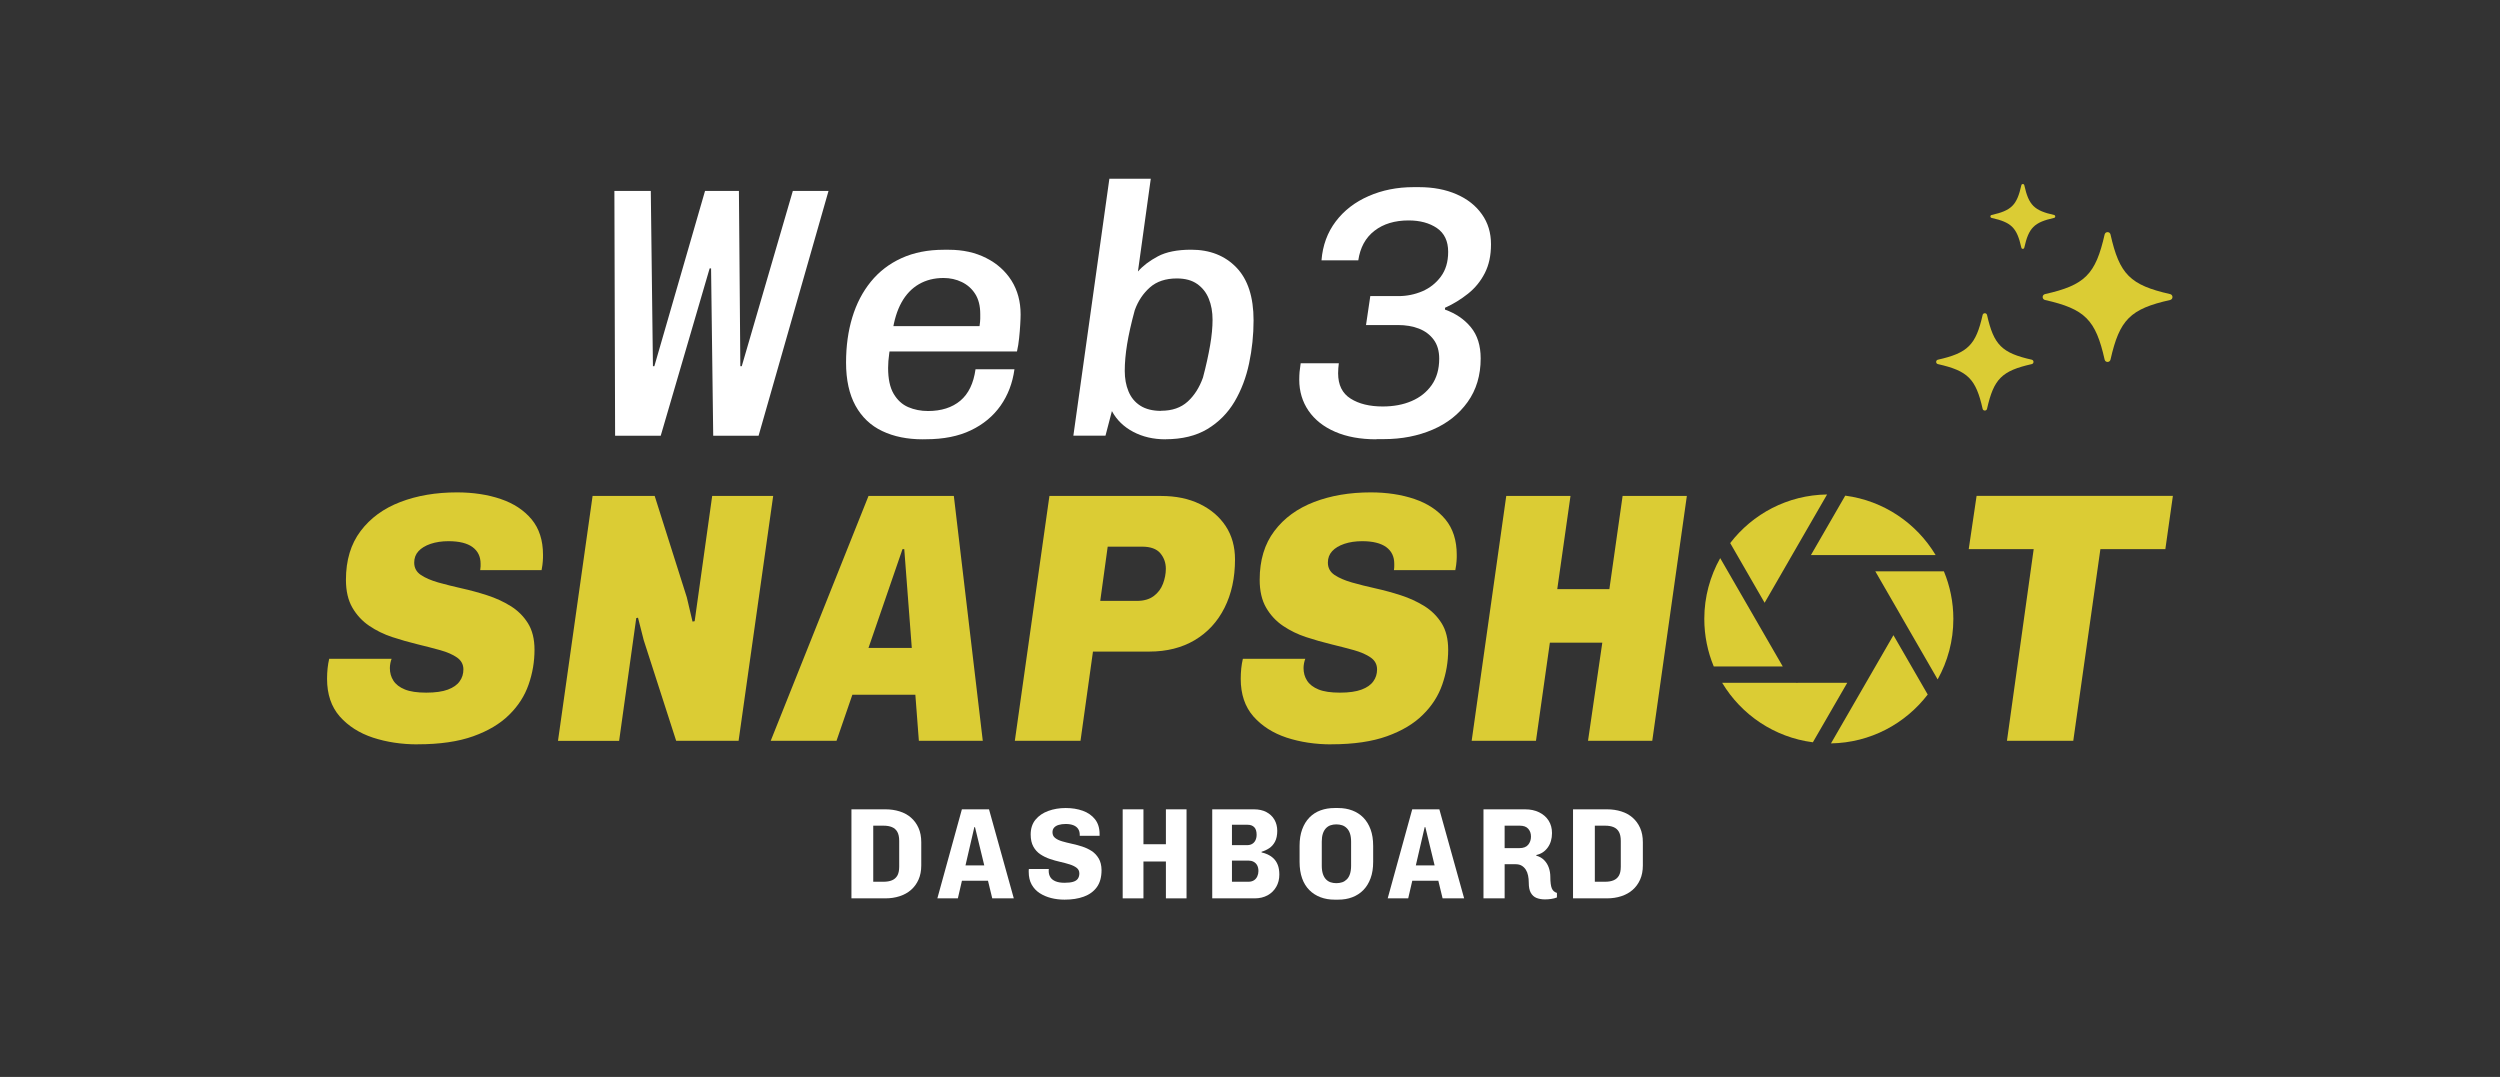 <?xml version="1.0" encoding="UTF-8"?>
<svg id="Layer_1" data-name="Layer 1" xmlns="http://www.w3.org/2000/svg" width="385.26" height="165.96" viewBox="0 0 385.26 165.96">
  <rect x="0" y="0" width="385.26" height="165.96" fill="#333333" stroke="none"/>
  <defs>
    <style>
      .cls-1 {
        fill: #fff;
      }

      .cls-2 {
        fill: #dbcc34;
      }
    </style>
  </defs>
  <g>
    <g>
      <path class="cls-1" d="M94.79,67.15l-.11-37.73h5.61l.33,27.01h.22l7.81-27.01h5.22l.22,27.01h.22l7.87-27.01h5.5l-10.78,37.73h-6.99l-.33-25.79h-.22l-7.54,25.79h-7.04Z"/>
      <path class="cls-1" d="M142.2,67.7c-2.38,0-4.46-.42-6.24-1.27-1.78-.84-3.15-2.15-4.12-3.9-.97-1.76-1.46-3.98-1.46-6.66,0-2.53,.32-4.85,.96-6.96,.64-2.11,1.59-3.94,2.86-5.5,1.27-1.56,2.84-2.77,4.73-3.63,1.89-.86,4.06-1.29,6.52-1.29h.77c2.16,0,4.08,.42,5.75,1.27,1.67,.84,2.97,2.01,3.91,3.49,.93,1.49,1.4,3.22,1.4,5.2,0,.4-.02,.94-.06,1.59-.04,.66-.09,1.35-.17,2.06-.07,.72-.18,1.4-.33,2.06h-22.44l3.13-2.15c-.15,.84-.27,1.67-.38,2.48-.11,.81-.17,1.54-.17,2.2,0,1.69,.28,3.02,.85,3.99,.57,.97,1.32,1.66,2.25,2.06,.93,.4,1.95,.6,3.05,.6,2.05,0,3.71-.53,4.98-1.59,1.26-1.06,2.04-2.68,2.34-4.84h6c-.29,2.13-1.01,4-2.14,5.61-1.14,1.61-2.66,2.88-4.57,3.79-1.91,.92-4.22,1.38-6.93,1.38h-.5Zm-4.67-16.56l-2.7-.88h16.12c.07-.51,.11-.9,.11-1.15v-.72c0-1.25-.26-2.27-.77-3.08-.51-.81-1.2-1.42-2.06-1.84-.86-.42-1.81-.63-2.83-.63-1.43,0-2.7,.32-3.8,.96-1.1,.64-1.99,1.58-2.67,2.8-.68,1.23-1.15,2.74-1.4,4.54Z"/>
      <path class="cls-1" d="M179.6,67.7c-1.87,0-3.53-.39-4.98-1.16-1.45-.77-2.54-1.83-3.27-3.19l-.99,3.79h-4.95l5.55-39.6h6.38l-1.98,14.3c.77-.88,1.8-1.66,3.08-2.34,1.28-.68,2.99-1.02,5.12-1.02,2.9,0,5.22,.92,6.98,2.75,1.76,1.83,2.64,4.55,2.64,8.14,0,2.24-.23,4.45-.69,6.63-.46,2.18-1.21,4.15-2.25,5.91-1.05,1.76-2.44,3.16-4.18,4.21-1.74,1.04-3.9,1.57-6.46,1.57Zm-.66-4.4c1.69,0,3.04-.47,4.07-1.4s1.82-2.17,2.37-3.71c.48-1.8,.84-3.45,1.1-4.95,.26-1.5,.38-2.82,.38-3.96,0-1.21-.19-2.29-.58-3.24-.38-.95-.98-1.71-1.79-2.28-.81-.57-1.85-.85-3.13-.85-1.72,0-3.11,.46-4.15,1.38-1.04,.92-1.83,2.09-2.34,3.52-.55,2.02-.94,3.77-1.18,5.25-.24,1.49-.36,2.85-.36,4.1,0,1.17,.19,2.23,.58,3.16,.39,.94,.99,1.67,1.82,2.2,.83,.53,1.9,.8,3.22,.8Z"/>
      <path class="cls-1" d="M212.1,67.7c-2.46,0-4.58-.39-6.35-1.16-1.78-.77-3.14-1.85-4.1-3.24-.95-1.39-1.43-2.99-1.43-4.79,0-.44,.02-.84,.05-1.21,.04-.37,.09-.81,.17-1.32h5.88c-.04,.29-.06,.55-.08,.77-.02,.22-.03,.48-.03,.77,0,1.8,.64,3.1,1.93,3.91,1.28,.81,2.93,1.21,4.95,1.21,1.65,0,3.13-.27,4.43-.83,1.3-.55,2.34-1.38,3.11-2.47,.77-1.1,1.16-2.46,1.16-4.07,0-1.17-.28-2.15-.85-2.92s-1.33-1.34-2.28-1.71c-.95-.37-2.04-.55-3.25-.55h-4.9l.66-4.46h4.35c1.28,0,2.5-.25,3.66-.74,1.16-.5,2.11-1.25,2.86-2.26,.75-1.01,1.13-2.28,1.13-3.82,0-1.65-.58-2.87-1.73-3.66-1.16-.79-2.61-1.18-4.37-1.18-2.13,0-3.88,.53-5.25,1.59-1.38,1.06-2.21,2.58-2.5,4.56h-5.67c.18-2.31,.92-4.31,2.2-6,1.28-1.69,2.97-2.99,5.06-3.9,2.09-.92,4.4-1.38,6.93-1.38h.83c2.2,0,4.13,.37,5.8,1.1,1.67,.73,2.97,1.76,3.9,3.08,.94,1.32,1.4,2.86,1.4,4.62s-.32,3.21-.96,4.46c-.64,1.25-1.5,2.3-2.58,3.16-1.08,.86-2.26,1.59-3.55,2.17v.28c1.65,.59,2.98,1.49,3.99,2.72,1.01,1.23,1.51,2.83,1.51,4.81,0,2.6-.67,4.84-2.01,6.71-1.34,1.87-3.13,3.29-5.39,4.26s-4.76,1.46-7.51,1.46h-1.15Z"/>
    </g>
    <g>
      <path class="cls-2" d="M64.37,114.71c-2.49,0-4.79-.35-6.9-1.04-2.11-.7-3.81-1.79-5.12-3.27-1.3-1.49-1.95-3.42-1.95-5.8,0-.55,.03-1.08,.08-1.59,.05-.51,.14-1.01,.25-1.49h9.62c-.07,.18-.14,.4-.19,.66-.05,.26-.08,.51-.08,.77,0,.73,.18,1.38,.55,1.95,.37,.57,.95,1.02,1.76,1.35,.81,.33,1.91,.49,3.3,.49s2.5-.16,3.33-.47c.83-.31,1.43-.73,1.81-1.27,.39-.53,.58-1.15,.58-1.84,0-.77-.33-1.38-.99-1.84-.66-.46-1.52-.83-2.59-1.13-1.06-.29-2.24-.6-3.52-.91-1.28-.31-2.57-.68-3.85-1.1-1.28-.42-2.47-1-3.55-1.73-1.08-.73-1.95-1.67-2.61-2.81-.66-1.14-.99-2.57-.99-4.29,0-3.01,.75-5.51,2.26-7.51,1.5-2,3.55-3.49,6.13-4.48s5.49-1.48,8.72-1.48c2.49,0,4.74,.34,6.74,1.02,2,.68,3.58,1.72,4.76,3.13,1.17,1.41,1.76,3.24,1.76,5.47,0,.29,0,.61-.03,.96-.02,.35-.08,.82-.19,1.4h-9.46c.04-.26,.06-.45,.06-.58v-.41c0-1.1-.41-1.95-1.24-2.56-.82-.6-2.06-.91-3.71-.91-1.03,0-1.94,.14-2.75,.41-.81,.28-1.43,.65-1.87,1.13-.44,.48-.66,1.06-.66,1.76,0,.81,.34,1.44,1.02,1.9,.68,.46,1.57,.84,2.67,1.16,1.1,.31,2.31,.61,3.63,.91,1.32,.29,2.63,.65,3.93,1.07,1.3,.42,2.5,.97,3.6,1.65,1.1,.68,1.99,1.56,2.67,2.64,.68,1.08,1.02,2.45,1.02,4.1,0,1.83-.3,3.62-.91,5.36-.6,1.74-1.6,3.3-3,4.67-1.39,1.38-3.24,2.48-5.53,3.3-2.29,.82-5.14,1.24-8.55,1.24Z"/>
      <path class="cls-2" d="M85.99,114.16l5.33-37.73h9.57l4.95,15.62,.88,3.74,.33-.06,2.7-19.3h9.4l-5.33,37.73h-9.62l-5-15.51-.88-3.46-.27,.06-2.64,18.92h-9.4Z"/>
      <path class="cls-2" d="M118.77,114.16l15.07-37.73h13.15l4.46,37.73h-9.85l-2.25-29.54h-.27l-10.17,29.54h-10.12Zm8.36-7.1l1.04-7.21h17.54l-1.04,7.21h-17.54Z"/>
      <path class="cls-2" d="M156.39,114.16l5.33-37.73h17.21c2.27,0,4.26,.41,5.97,1.24,1.71,.83,3.03,1.96,3.99,3.41,.95,1.45,1.43,3.16,1.43,5.14,0,2.82-.54,5.31-1.62,7.45-1.08,2.15-2.61,3.8-4.59,4.98-1.98,1.17-4.31,1.76-6.99,1.76h-8.69l-1.92,13.75h-10.12Zm13.15-21.56h5.67c1.06,0,1.92-.25,2.58-.74s1.14-1.13,1.43-1.9c.29-.77,.44-1.54,.44-2.31,0-.92-.28-1.71-.85-2.39-.57-.68-1.51-1.02-2.83-1.02h-5.28l-1.15,8.36Z"/>
      <path class="cls-2" d="M205.17,114.71c-2.49,0-4.79-.35-6.9-1.04-2.11-.7-3.81-1.79-5.12-3.27-1.3-1.49-1.95-3.42-1.95-5.8,0-.55,.03-1.08,.08-1.59,.05-.51,.14-1.01,.25-1.49h9.62c-.07,.18-.14,.4-.19,.66-.05,.26-.08,.51-.08,.77,0,.73,.18,1.38,.55,1.95,.37,.57,.95,1.02,1.76,1.35s1.91,.49,3.3,.49,2.5-.16,3.33-.47,1.43-.73,1.81-1.27c.39-.53,.58-1.15,.58-1.84,0-.77-.33-1.38-.99-1.84-.66-.46-1.52-.83-2.58-1.13-1.06-.29-2.24-.6-3.52-.91s-2.57-.68-3.85-1.1c-1.28-.42-2.47-1-3.55-1.73s-1.95-1.67-2.61-2.81c-.66-1.14-.99-2.57-.99-4.29,0-3.01,.75-5.51,2.26-7.51,1.5-2,3.55-3.49,6.13-4.48s5.49-1.48,8.72-1.48c2.49,0,4.74,.34,6.74,1.02,2,.68,3.58,1.72,4.76,3.13,1.17,1.41,1.76,3.24,1.76,5.47,0,.29,0,.61-.03,.96-.02,.35-.08,.82-.19,1.4h-9.46c.04-.26,.05-.45,.05-.58v-.41c0-1.1-.41-1.95-1.24-2.56-.83-.6-2.06-.91-3.71-.91-1.03,0-1.94,.14-2.75,.41-.81,.28-1.43,.65-1.87,1.13-.44,.48-.66,1.06-.66,1.76,0,.81,.34,1.44,1.02,1.9,.68,.46,1.57,.84,2.67,1.16s2.31,.61,3.63,.91c1.32,.29,2.63,.65,3.93,1.07,1.3,.42,2.5,.97,3.6,1.65s1.99,1.56,2.67,2.64c.68,1.08,1.02,2.45,1.02,4.1,0,1.83-.3,3.62-.91,5.36-.6,1.74-1.6,3.3-3,4.67-1.39,1.38-3.24,2.48-5.53,3.3-2.29,.82-5.14,1.24-8.55,1.24Z"/>
      <path class="cls-2" d="M226.79,114.16l5.33-37.73h9.9l-2.04,14.36h8.03l2.04-14.36h9.9l-5.33,37.73h-9.9l2.2-15.12h-8.08l-2.14,15.12h-9.9Z"/>
      <path class="cls-2" d="M309.28,114.16l4.12-29.54h-10.01l1.21-8.2h30.25l-1.16,8.2h-10.01l-4.18,29.54h-10.23Z"/>
    </g>
    <path class="cls-2" d="M315.15,46.23c6.15,1.39,7.8,3.03,9.18,9.18,.11,.49,.8,.49,.91,0,1.39-6.15,3.03-7.8,9.18-9.18,.49-.11,.49-.8,0-.91-6.15-1.39-7.8-3.03-9.18-9.18-.11-.49-.8-.49-.91,0-1.39,6.15-3.03,7.8-9.18,9.18-.49,.11-.49,.8,0,.91Z"/>
    <path class="cls-2" d="M306.91,33.58c3.08,.69,3.9,1.51,4.59,4.59,.05,.24,.4,.24,.45,0,.69-3.08,1.51-3.9,4.59-4.59,.24-.05,.24-.4,0-.45-3.08-.69-3.9-1.51-4.59-4.59-.05-.24-.4-.24-.45,0-.69,3.08-1.51,3.9-4.59,4.59-.24,.05-.24,.4,0,.45Z"/>
    <path class="cls-2" d="M298.64,56.11c4.62,1.04,5.85,2.27,6.89,6.89,.08,.36,.6,.36,.68,0,1.04-4.62,2.27-5.85,6.89-6.89,.36-.08,.36-.6,0-.68-4.62-1.04-5.85-2.27-6.89-6.89-.08-.36-.6-.36-.68,0-1.04,4.62-2.27,5.85-6.89,6.89-.36,.08-.36,.6,0,.68Z"/>
    <g>
      <path class="cls-2" d="M271.94,92.88l3.77-6.54c.03-.08,.08-.14,.12-.21l5.73-9.93c-6.09,.08-11.48,3-14.93,7.49l5.3,9.19Z"/>
      <path class="cls-2" d="M279.07,85.54h19.22c-2.94-4.91-8.01-8.38-13.93-9.16l-5.29,9.16Z"/>
      <path class="cls-2" d="M299.57,88.04h-10.58l3.77,6.53c.05,.07,.09,.14,.12,.22l5.72,9.91c1.54-2.76,2.42-5.93,2.42-9.32,0-2.6-.52-5.08-1.46-7.34Z"/>
      <path class="cls-2" d="M291.79,97.88l-9.63,16.68c6.08-.1,11.46-3.03,14.91-7.53l-5.28-9.14Z"/>
      <path class="cls-2" d="M284.66,105.22h-7.56c-.06,0-.12,.02-.18,.02s-.12-.01-.18-.02h-11.35c2.95,4.92,8.03,8.4,13.98,9.17l5.3-9.17Z"/>
      <path class="cls-2" d="M274.74,102.72l-9.65-16.71c-1.55,2.77-2.45,5.96-2.45,9.36,0,2.6,.52,5.08,1.46,7.34h10.63Z"/>
    </g>
  </g>
  <g>
    <path class="cls-1" d="M131.21,138.44v-13.72h5.24c.79,0,1.52,.11,2.19,.32,.67,.21,1.26,.53,1.75,.96s.88,.96,1.16,1.59c.28,.63,.42,1.36,.42,2.19v3.6c0,.81-.14,1.54-.42,2.17s-.67,1.16-1.16,1.59-1.08,.75-1.75,.97c-.67,.22-1.4,.33-2.19,.33h-5.24Zm3.36-2.56h1.6c.49,0,.92-.07,1.28-.22,.36-.15,.64-.39,.83-.72,.19-.33,.29-.79,.29-1.38v-3.98c0-.59-.1-1.05-.29-1.39-.19-.34-.47-.58-.83-.73-.36-.15-.79-.22-1.28-.22h-1.6v8.64Z"/>
    <path class="cls-1" d="M144.45,138.44l3.78-13.72h4.18l3.82,13.72h-3.32l-2.66-10.98h-.1l-2.54,10.98h-3.16Zm2.56-2.72v-2.36h6.52v2.36h-6.52Z"/>
    <path class="cls-1" d="M164.07,138.64c-.73,0-1.43-.08-2.09-.25-.66-.17-1.25-.42-1.77-.76-.52-.34-.93-.78-1.23-1.32-.3-.54-.45-1.19-.45-1.95v-.21c0-.07,0-.15,.02-.23h3.08c-.01,.05-.02,.1-.02,.15v.17c0,.36,.09,.68,.26,.95,.17,.27,.44,.48,.81,.63,.37,.15,.82,.22,1.37,.22s.99-.05,1.32-.15c.33-.1,.58-.26,.73-.48,.15-.22,.23-.49,.23-.81,0-.36-.14-.65-.41-.86-.27-.21-.63-.39-1.07-.53-.44-.14-.93-.27-1.46-.39s-1.07-.27-1.6-.45c-.53-.18-1.02-.42-1.47-.72-.45-.3-.81-.7-1.08-1.19-.27-.49-.41-1.11-.41-1.86,0-.92,.25-1.68,.74-2.28,.49-.6,1.15-1.05,1.97-1.35s1.72-.45,2.69-.45,1.83,.14,2.62,.42c.79,.28,1.42,.72,1.89,1.31,.47,.59,.71,1.36,.71,2.29v.26h-3.06v-.18c0-.33-.08-.62-.24-.87-.16-.25-.4-.44-.72-.57-.32-.13-.72-.2-1.2-.2-.41,0-.77,.05-1.08,.14-.31,.09-.54,.23-.71,.42-.17,.19-.25,.43-.25,.72,0,.37,.14,.67,.41,.88,.27,.21,.63,.38,1.07,.51,.44,.13,.93,.25,1.47,.37s1.08,.26,1.61,.43c.53,.17,1.02,.4,1.47,.69s.81,.68,1.09,1.15c.28,.47,.43,1.07,.44,1.79,0,1.09-.24,1.97-.73,2.64-.49,.67-1.16,1.15-2.01,1.46s-1.83,.46-2.94,.46Z"/>
    <path class="cls-1" d="M173.01,138.44v-13.72h3.2v5.38h3.46v-5.38h3.18v13.72h-3.18v-5.68h-3.46v5.68h-3.2Z"/>
    <path class="cls-1" d="M186.81,138.44v-13.72h6.42c.75,0,1.39,.14,1.92,.42s.95,.67,1.24,1.17c.29,.5,.44,1.08,.44,1.73s-.12,1.24-.35,1.67-.53,.77-.9,1.01c-.37,.24-.76,.42-1.17,.54v.1c.32,.07,.64,.17,.96,.32,.32,.15,.62,.35,.89,.61,.27,.26,.49,.59,.65,1,.16,.41,.24,.9,.24,1.49,0,.71-.16,1.34-.48,1.89-.32,.55-.76,.99-1.33,1.3-.57,.31-1.23,.47-1.99,.47h-6.54Zm3.04-8.2h2.34c.29,0,.55-.06,.77-.19,.22-.13,.39-.31,.51-.56,.12-.25,.18-.53,.18-.85,0-.53-.12-.92-.37-1.17s-.58-.37-1.01-.37h-2.42v3.14Zm0,5.64h2.56c.33,0,.61-.08,.84-.23s.4-.36,.51-.61c.11-.25,.17-.52,.17-.8,0-.36-.07-.66-.2-.9-.13-.24-.32-.42-.55-.54s-.49-.18-.77-.18h-2.56v3.26Z"/>
    <path class="cls-1" d="M205.67,138.64c-.79,0-1.51-.12-2.17-.37-.66-.25-1.23-.61-1.72-1.1-.49-.49-.86-1.09-1.12-1.82-.26-.73-.39-1.57-.39-2.53v-2.46c0-.97,.13-1.82,.4-2.55,.27-.73,.64-1.34,1.12-1.83,.48-.49,1.05-.86,1.71-1.1s1.38-.36,2.17-.36h.54c.79,0,1.51,.12,2.17,.37,.66,.25,1.23,.61,1.71,1.1,.48,.49,.85,1.09,1.12,1.82,.27,.73,.4,1.58,.4,2.55v2.46c0,.96-.13,1.8-.4,2.53-.27,.73-.64,1.33-1.12,1.82-.48,.49-1.05,.85-1.7,1.1-.65,.25-1.38,.37-2.18,.37h-.54Zm.26-2.54c.33,0,.64-.05,.91-.14,.27-.09,.51-.25,.72-.46,.21-.21,.37-.49,.48-.83,.11-.34,.17-.76,.17-1.25v-3.72c0-.49-.06-.91-.17-1.24-.11-.33-.27-.61-.48-.82-.21-.21-.45-.37-.72-.46-.27-.09-.58-.14-.91-.14s-.62,.05-.89,.14c-.27,.09-.51,.25-.71,.46-.2,.21-.36,.49-.47,.82s-.17,.75-.17,1.24v3.72c0,.49,.06,.91,.17,1.25s.27,.62,.47,.83c.2,.21,.44,.37,.71,.46,.27,.09,.57,.14,.89,.14Z"/>
    <path class="cls-1" d="M213.85,138.44l3.78-13.72h4.18l3.82,13.72h-3.32l-2.66-10.98h-.1l-2.54,10.98h-3.16Zm2.56-2.72v-2.36h6.52v2.36h-6.52Z"/>
    <path class="cls-1" d="M238.07,138.6c-.49,0-.93-.08-1.3-.23-.37-.15-.66-.42-.87-.79-.21-.37-.31-.89-.31-1.56,0-.4-.04-.77-.11-1.11-.07-.34-.19-.64-.35-.89-.16-.25-.37-.46-.62-.61-.25-.15-.56-.23-.92-.23h-1.72v5.26h-3.26v-13.72h6.42c.81,0,1.53,.15,2.16,.46,.63,.31,1.11,.73,1.46,1.28s.52,1.19,.52,1.92c0,.88-.22,1.62-.66,2.23-.44,.61-1.03,.99-1.76,1.15v.1c.49,.13,.9,.37,1.22,.7,.32,.33,.56,.72,.71,1.16,.15,.44,.23,.89,.23,1.36,0,.85,.08,1.46,.23,1.82,.15,.36,.42,.59,.79,.7v.7c-.27,.11-.56,.18-.89,.23-.33,.05-.65,.07-.97,.07Zm-6.2-7.9h2.26c.63,0,1.08-.17,1.37-.52,.29-.35,.43-.77,.43-1.26s-.14-.88-.42-1.2c-.28-.32-.71-.48-1.3-.48h-2.34v3.46Z"/>
    <path class="cls-1" d="M242.41,138.44v-13.72h5.24c.79,0,1.52,.11,2.19,.32,.67,.21,1.26,.53,1.75,.96s.88,.96,1.16,1.59c.28,.63,.42,1.36,.42,2.19v3.6c0,.81-.14,1.54-.42,2.17s-.67,1.16-1.16,1.59-1.08,.75-1.75,.97c-.67,.22-1.4,.33-2.19,.33h-5.24Zm3.36-2.56h1.6c.49,0,.92-.07,1.28-.22,.36-.15,.64-.39,.83-.72,.19-.33,.29-.79,.29-1.38v-3.98c0-.59-.1-1.05-.29-1.39-.19-.34-.47-.58-.83-.73-.36-.15-.79-.22-1.28-.22h-1.6v8.64Z"/>
  </g>
</svg>
